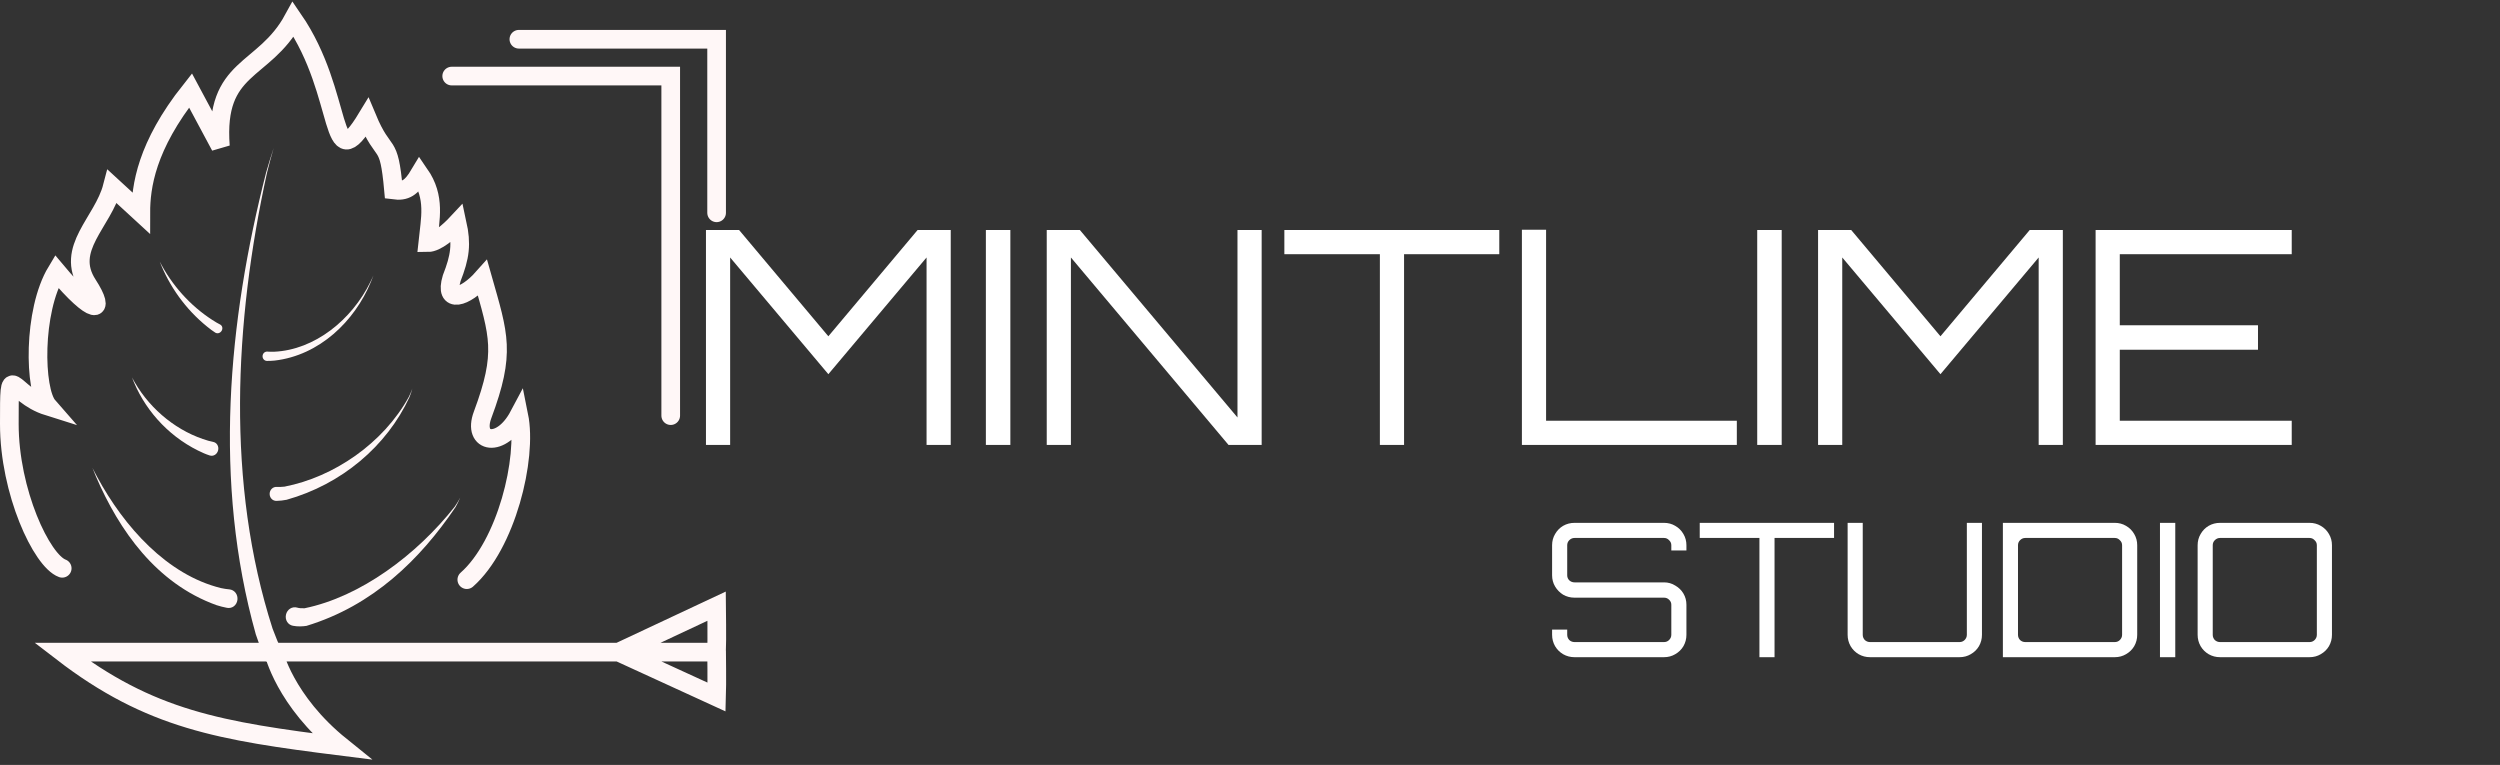 <svg width="268" height="82" viewBox="0 0 268 82" fill="none" xmlns="http://www.w3.org/2000/svg">
<rect x="0" y="0" width="268" height="82" fill="#333333" stroke="none"/>
<path d="M76.821 22.813V4.207H55.623M50.041 62.14C54.264 58.419 56.553 49.151 55.623 44.556C53.73 48.123 50.596 47.527 51.736 44.469C54.227 37.786 53.48 35.973 51.736 29.828C49.888 31.906 47.578 32.635 48.422 29.828C49.33 27.499 49.508 26.201 49.007 23.911C48.148 24.833 46.786 26.014 45.856 26.014C46.123 23.423 46.706 21.163 44.979 18.665C44.102 20.139 43.48 20.546 42.186 20.373C41.67 14.649 41.205 17.084 39.344 12.62C35.159 19.52 37.019 10.184 31.438 2.066C28.254 7.901 22.969 6.918 23.626 15.676L20.423 9.697C15.681 15.676 15.096 20.007 15.096 22.813L12.043 20.007C11.047 23.854 6.89 26.629 9.399 30.5C11.415 33.611 10.094 33.916 6.065 29.096C3.49 33.368 3.662 41.846 5.158 43.554C1 42.251 1 38.186 1 45.445C1 52.705 4.463 60.111 6.67 60.922M29.327 69.908C29.327 69.908 30.508 75.129 36.554 80C23.626 78.376 16.09 77.159 6.67 69.908H76.821C76.865 68.616 76.821 64.981 76.821 64.981L66.32 69.908L76.821 74.723C76.865 73.431 76.821 69.797 76.821 69.797M71.901 44.556V8.155H48.422" stroke="#FFF7F7" stroke-width="2" stroke-linecap="round"/>
<path d="M29.338 15.867C29.338 15.867 29.338 15.867 29.338 15.867C29.05 16.727 28.778 17.616 28.524 18.505C24.438 34.515 22.841 51.643 27.422 68.003C27.72 68.909 28.052 69.803 28.425 70.67C28.53 70.913 28.726 71.104 28.975 71.197C29.223 71.291 29.502 71.281 29.748 71.17C29.994 71.058 30.186 70.856 30.28 70.608C30.374 70.36 30.361 70.086 30.248 69.847C30.248 69.847 30.248 69.847 30.248 69.847C29.872 69.056 29.529 68.228 29.217 67.38C24.24 51.878 25.102 34.598 28.621 18.531C28.842 17.634 29.082 16.737 29.338 15.867Z" fill="#FFF7F7"/>
<path d="M28.665 37.692C28.532 37.683 28.404 37.727 28.306 37.817C28.209 37.907 28.152 38.036 28.147 38.173C28.142 38.31 28.19 38.443 28.28 38.54C28.37 38.638 28.495 38.691 28.628 38.691C28.628 38.691 28.628 38.691 28.628 38.691C28.896 38.693 29.167 38.68 29.433 38.655C34.263 38.095 38.018 34.415 39.748 30.249C39.848 30.014 39.939 29.783 40.029 29.543C40.029 29.543 40.029 29.543 40.029 29.543C39.924 29.777 39.817 30.001 39.703 30.228C37.719 34.27 33.748 37.513 29.373 37.707C29.135 37.714 28.897 37.709 28.665 37.692Z" fill="#FFF7F7"/>
<path d="M23.585 34.782C23.703 34.84 23.789 34.941 23.822 35.068C23.855 35.195 23.833 35.336 23.762 35.458C23.69 35.58 23.576 35.671 23.448 35.708C23.319 35.745 23.185 35.725 23.074 35.656C22.911 35.554 22.787 35.464 22.648 35.362C20.258 33.562 18.436 31.166 17.306 28.493C17.244 28.346 17.184 28.197 17.125 28.045C17.199 28.189 17.275 28.331 17.352 28.47C18.745 30.995 20.788 33.127 23.194 34.569C23.327 34.647 23.467 34.725 23.585 34.782Z" fill="#FFF7F7"/>
<path d="M22.83 47.367C23.026 47.402 23.196 47.513 23.299 47.684C23.403 47.854 23.432 48.069 23.382 48.274C23.332 48.48 23.207 48.657 23.037 48.76C22.867 48.864 22.666 48.884 22.476 48.824C22.476 48.824 22.476 48.824 22.476 48.824C22.228 48.746 22.059 48.676 21.856 48.591C18.416 47.094 15.756 44.279 14.371 41.011C14.295 40.832 14.22 40.65 14.149 40.464C14.149 40.464 14.149 40.464 14.149 40.464C14.243 40.639 14.34 40.81 14.438 40.977C16.213 44.031 19.126 46.322 22.33 47.248C22.504 47.297 22.694 47.345 22.83 47.367Z" fill="#FFF7F7"/>
<path d="M24.585 63.181C24.85 63.205 25.091 63.334 25.254 63.546C25.416 63.758 25.487 64.036 25.452 64.311C25.417 64.586 25.279 64.834 25.07 64.993C24.86 65.152 24.595 65.209 24.334 65.159C24.334 65.159 24.334 65.159 24.334 65.159C23.942 65.087 23.57 64.988 23.203 64.871C16.73 62.538 12.774 56.834 10.31 51.138C10.176 50.821 10.043 50.499 9.913 50.169C9.913 50.169 9.913 50.169 9.913 50.169C10.074 50.485 10.236 50.794 10.4 51.096C13.343 56.537 17.947 61.625 23.676 63.04C23.987 63.107 24.292 63.156 24.585 63.181Z" fill="#FFF7F7"/>
<path d="M29.664 52.196C29.465 52.187 29.274 52.257 29.132 52.396C28.989 52.535 28.908 52.732 28.906 52.939C28.904 53.145 28.981 53.344 29.12 53.486C29.259 53.628 29.45 53.702 29.648 53.696C30.014 53.688 30.377 53.642 30.721 53.576C36.611 51.92 41.452 47.846 43.9 42.566C44.017 42.267 44.121 41.959 44.205 41.653C44.097 41.952 43.971 42.249 43.831 42.536C41.076 47.54 35.772 51.142 30.503 52.167C30.216 52.199 29.927 52.212 29.664 52.196Z" fill="#FFF7F7"/>
<path d="M31.853 65.134C31.597 65.064 31.328 65.1 31.104 65.242C30.88 65.383 30.718 65.618 30.657 65.889C30.596 66.159 30.641 66.441 30.782 66.665C30.924 66.889 31.151 67.038 31.412 67.085C31.412 67.085 31.412 67.085 31.412 67.085C31.927 67.183 32.427 67.156 32.853 67.094C39.982 64.922 45.025 59.988 48.832 54.367C49.022 54.03 49.191 53.691 49.329 53.351C49.161 53.677 48.964 53.998 48.747 54.314C44.653 59.495 38.633 63.979 32.65 65.205C32.354 65.222 32.054 65.198 31.853 65.134Z" fill="#FFF7F7"/>
<path d="M75.679 47.697V24.657H79.231L88.799 36.049L98.367 24.657H101.919V47.697H99.327V27.601L88.799 40.113L78.271 27.601V47.697H75.679ZM105.686 47.697V24.657H108.31V47.697H105.686ZM112.21 47.697V24.657H115.762L132.658 44.753V24.657H135.25V47.697H131.698L114.802 27.601V47.697H112.21ZM147.923 47.697V27.249H137.683V24.657H160.723V27.249H150.515V47.697H147.923ZM163.148 47.697V24.625H165.74V45.105H186.188V47.697H163.148ZM188.374 47.697V24.657H190.998V47.697H188.374ZM194.897 47.697V24.657H198.449L208.017 36.049L217.585 24.657H221.137V47.697H218.545V27.601L208.017 40.113L197.489 27.601V47.697H194.897ZM224.649 47.697V24.657H245.673V27.249H227.241V34.865H242.057V37.489H227.241V45.105H245.673V47.697H224.649Z" fill="white"/>
<path d="M168.785 70.45C168.345 70.45 167.939 70.343 167.565 70.13C167.205 69.916 166.919 69.63 166.705 69.27C166.492 68.896 166.385 68.49 166.385 68.05V67.49H168.005V68.05C168.005 68.263 168.079 68.45 168.225 68.61C168.385 68.756 168.572 68.83 168.785 68.83H178.385C178.599 68.83 178.779 68.756 178.925 68.61C179.085 68.45 179.165 68.263 179.165 68.05V64.83C179.165 64.616 179.085 64.436 178.925 64.29C178.779 64.143 178.599 64.07 178.385 64.07H168.785C168.345 64.07 167.939 63.963 167.565 63.75C167.205 63.523 166.919 63.23 166.705 62.87C166.492 62.51 166.385 62.11 166.385 61.67V58.45C166.385 58.01 166.492 57.61 166.705 57.25C166.919 56.876 167.205 56.583 167.565 56.37C167.939 56.156 168.345 56.05 168.785 56.05H178.385C178.825 56.05 179.225 56.156 179.585 56.37C179.959 56.583 180.252 56.876 180.465 57.25C180.679 57.61 180.785 58.01 180.785 58.45V59.01H179.165V58.45C179.165 58.236 179.085 58.056 178.925 57.91C178.779 57.75 178.599 57.67 178.385 57.67H168.785C168.572 57.67 168.385 57.75 168.225 57.91C168.079 58.056 168.005 58.236 168.005 58.45V61.67C168.005 61.883 168.079 62.063 168.225 62.21C168.385 62.356 168.572 62.43 168.785 62.43H178.385C178.825 62.43 179.225 62.543 179.585 62.77C179.959 62.983 180.252 63.27 180.465 63.63C180.679 63.99 180.785 64.39 180.785 64.83V68.05C180.785 68.49 180.679 68.896 180.465 69.27C180.252 69.63 179.959 69.916 179.585 70.13C179.225 70.343 178.825 70.45 178.385 70.45H168.785ZM188.611 70.45V57.67H182.211V56.05H196.611V57.67H190.231V70.45H188.611ZM200.466 70.45C200.026 70.45 199.62 70.343 199.246 70.13C198.886 69.916 198.6 69.63 198.386 69.27C198.173 68.896 198.066 68.49 198.066 68.05V56.05H199.686V68.05C199.686 68.263 199.76 68.45 199.906 68.61C200.066 68.756 200.253 68.83 200.466 68.83H210.066C210.28 68.83 210.46 68.756 210.606 68.61C210.766 68.45 210.846 68.263 210.846 68.05V56.05H212.466V68.05C212.466 68.49 212.36 68.896 212.146 69.27C211.933 69.63 211.64 69.916 211.266 70.13C210.906 70.343 210.506 70.45 210.066 70.45H200.466ZM214.709 70.45V56.05H226.709C227.149 56.05 227.549 56.156 227.909 56.37C228.282 56.583 228.575 56.876 228.789 57.25C229.002 57.61 229.109 58.01 229.109 58.45V68.05C229.109 68.49 229.002 68.896 228.789 69.27C228.575 69.63 228.282 69.916 227.909 70.13C227.549 70.343 227.149 70.45 226.709 70.45H214.709ZM217.109 68.83H226.709C226.922 68.83 227.102 68.756 227.249 68.61C227.409 68.45 227.489 68.263 227.489 68.05V58.45C227.489 58.236 227.409 58.056 227.249 57.91C227.102 57.75 226.922 57.67 226.709 57.67H217.109C216.895 57.67 216.709 57.75 216.549 57.91C216.402 58.056 216.329 58.236 216.329 58.45V68.05C216.329 68.263 216.402 68.45 216.549 68.61C216.709 68.756 216.895 68.83 217.109 68.83ZM231.549 70.45V56.05H233.189V70.45H231.549ZM237.986 70.45C237.546 70.45 237.139 70.343 236.766 70.13C236.406 69.916 236.119 69.63 235.906 69.27C235.693 68.896 235.586 68.49 235.586 68.05V58.45C235.586 58.01 235.693 57.61 235.906 57.25C236.119 56.876 236.406 56.583 236.766 56.37C237.139 56.156 237.546 56.05 237.986 56.05H247.586C248.026 56.05 248.426 56.156 248.786 56.37C249.159 56.583 249.453 56.876 249.666 57.25C249.879 57.61 249.986 58.01 249.986 58.45V68.05C249.986 68.49 249.879 68.896 249.666 69.27C249.453 69.63 249.159 69.916 248.786 70.13C248.426 70.343 248.026 70.45 247.586 70.45H237.986ZM237.986 68.83H247.586C247.799 68.83 247.979 68.756 248.126 68.61C248.286 68.45 248.366 68.263 248.366 68.05V58.45C248.366 58.236 248.286 58.056 248.126 57.91C247.979 57.75 247.799 57.67 247.586 57.67H237.986C237.773 57.67 237.586 57.75 237.426 57.91C237.279 58.056 237.206 58.236 237.206 58.45V68.05C237.206 68.263 237.279 68.45 237.426 68.61C237.586 68.756 237.773 68.83 237.986 68.83Z" fill="white"/>
</svg>
